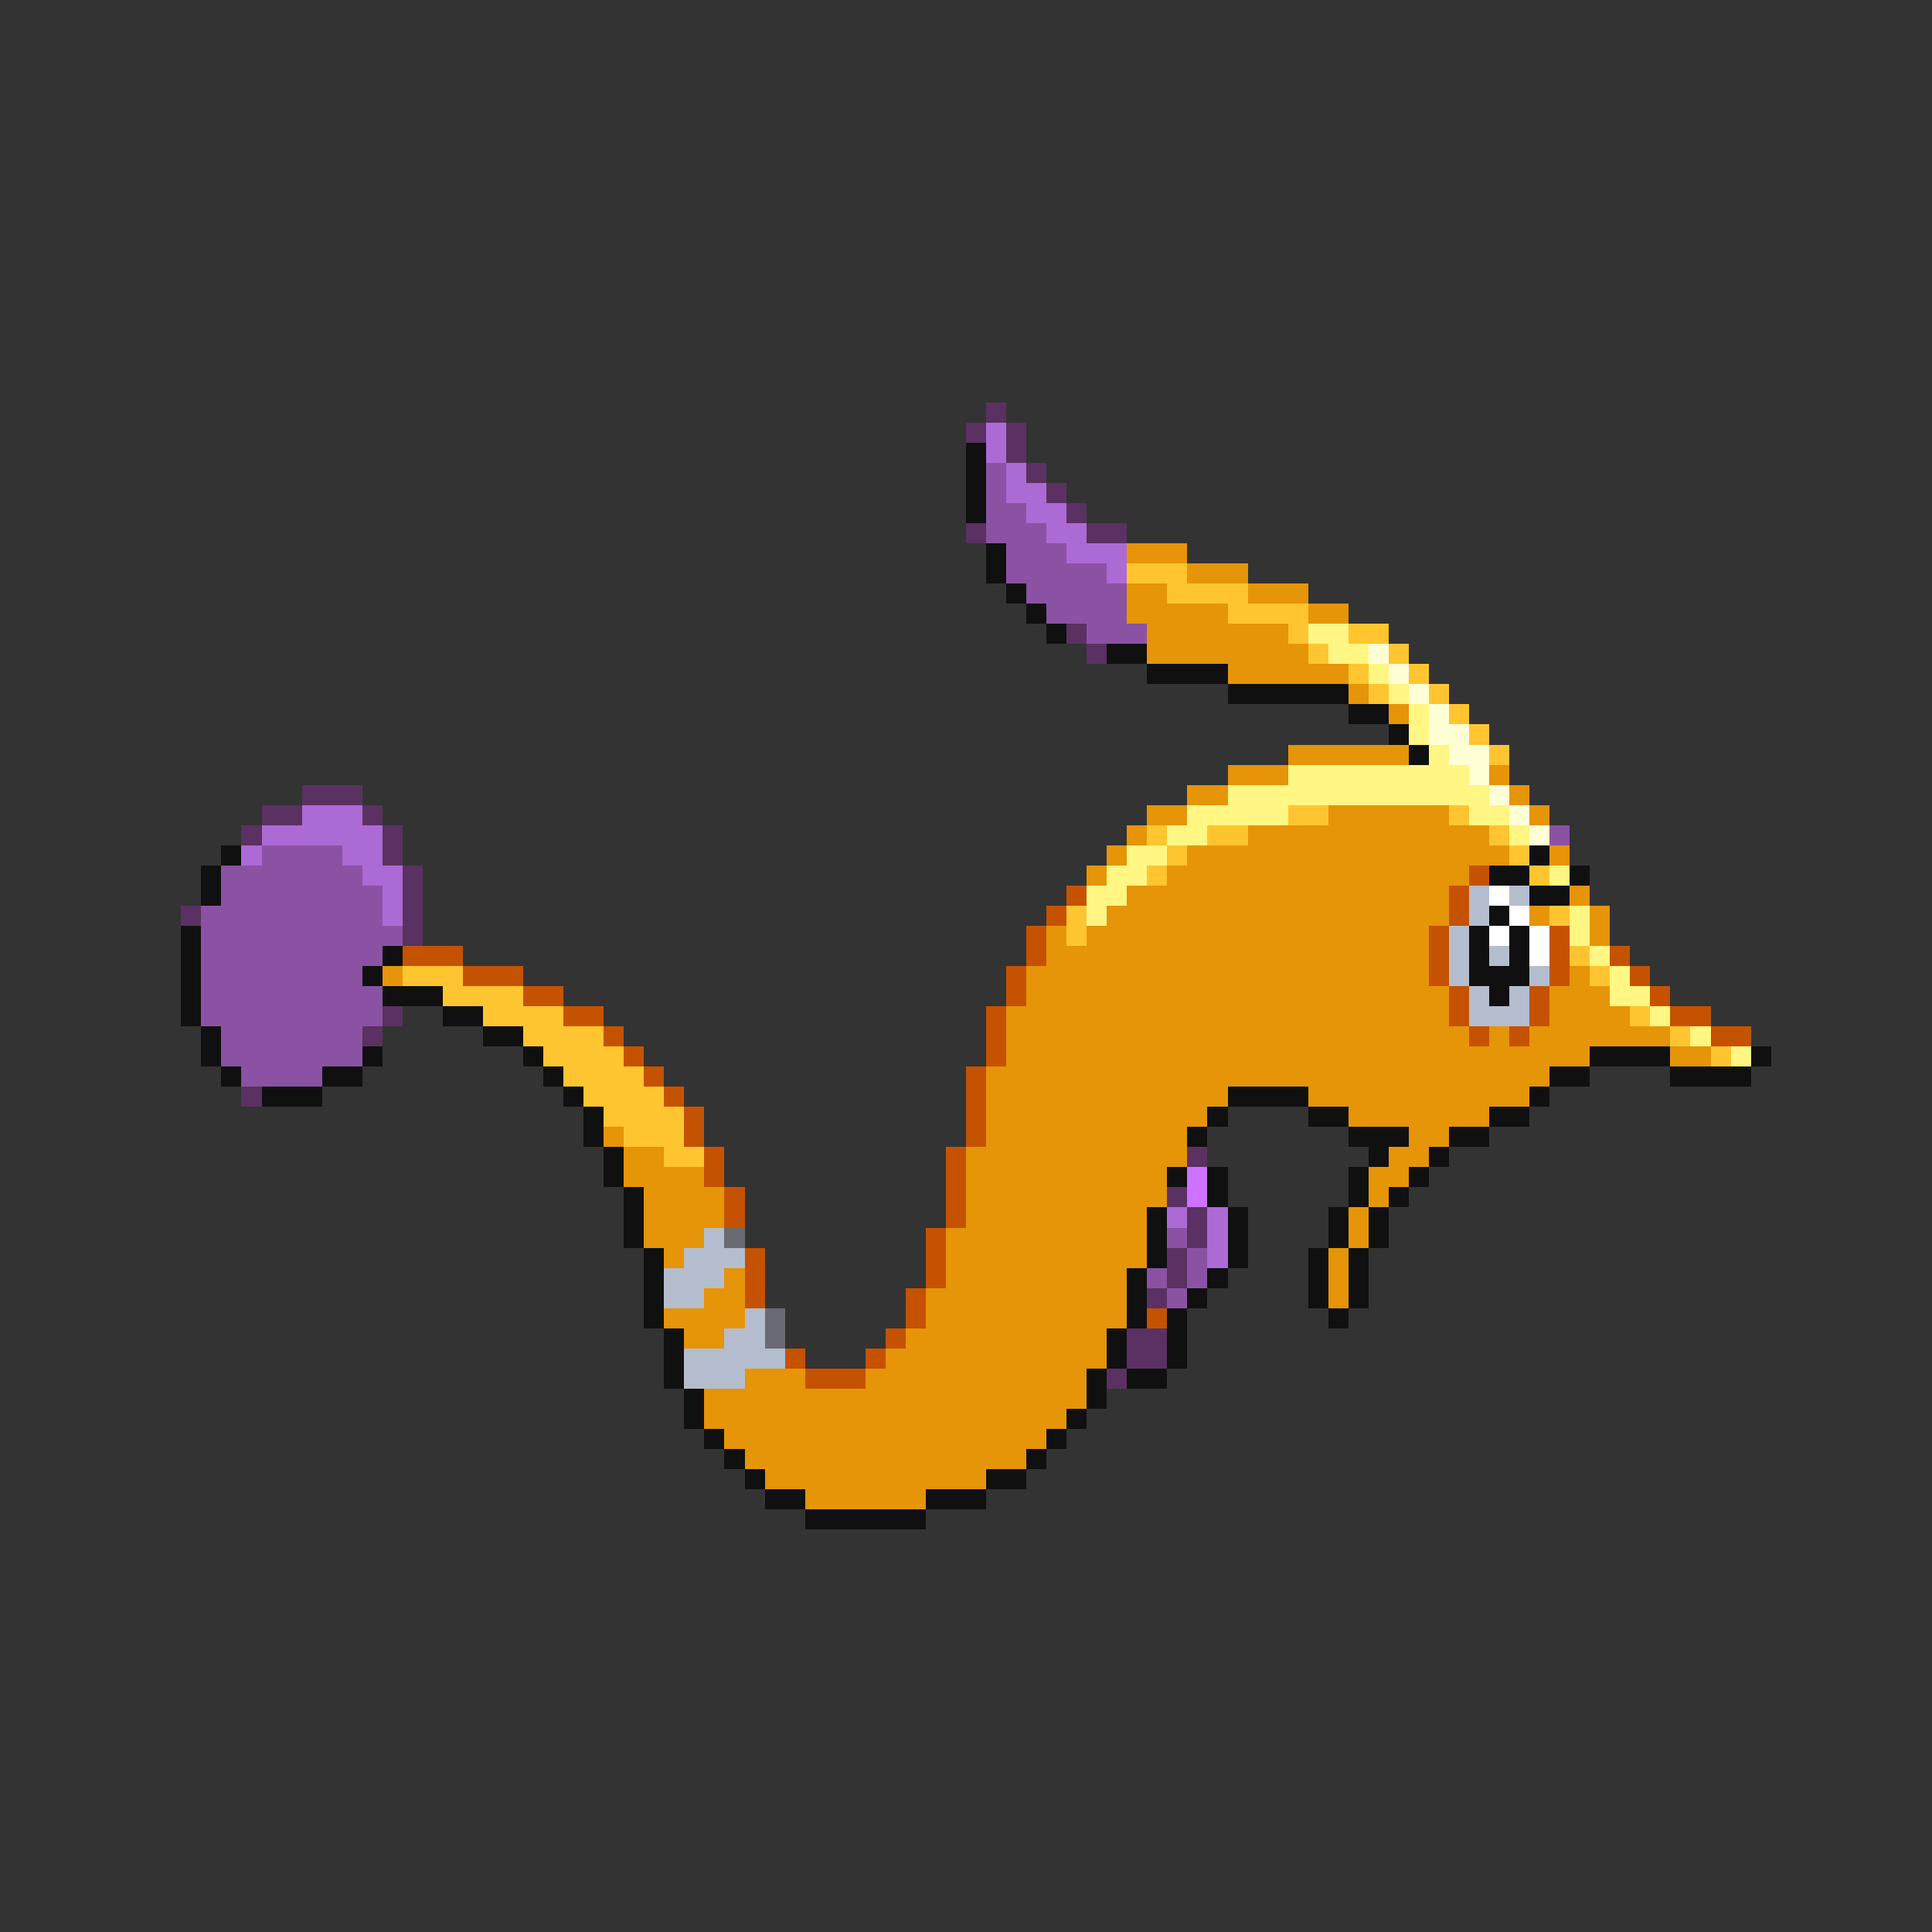 <svg xmlns="http://www.w3.org/2000/svg" viewBox="0 -0.5 96 96" shape-rendering="crispEdges">
<rect x="0" y="-0.5" width="96" height="96" fill="#333333" stroke="none"/>
<path stroke="#5a3162" d="M49 20h1M48 21h1M50 21h1M50 22h1M51 23h1M52 24h1M53 25h1M48 26h1M54 26h2M53 31h1M54 32h1M15 39h3M13 40h2M18 40h1M12 41h1M19 41h1M19 42h1M20 43h1M20 44h1M9 45h1M20 45h1M20 46h1M19 50h1M18 51h1M12 54h1M59 57h1M58 59h1M59 60h1M59 61h1M58 62h1M58 63h1M57 64h1M56 66h2M56 67h2M55 68h1" />
<path stroke="#ac6ad5" d="M49 21h1M49 22h1M50 23h1M50 24h2M51 25h2M52 26h2M53 27h3M55 28h1M15 40h3M13 41h6M12 42h1M17 42h2M18 43h2M19 44h1M19 45h1M58 60h1M60 60h1M60 61h1M60 62h1" />
<path stroke="#101010" d="M48 22h1M48 23h1M48 24h1M48 25h1M49 27h1M49 28h1M50 29h1M51 30h1M52 31h1M55 32h2M57 33h4M61 34h6M67 35h2M69 36h1M70 37h1M11 42h1M76 42h1M10 43h1M74 43h2M78 43h1M10 44h1M76 44h2M74 45h1M9 46h1M73 46h1M75 46h1M9 47h1M19 47h1M73 47h1M75 47h1M9 48h1M18 48h1M73 48h3M9 49h1M19 49h3M74 49h1M9 50h1M22 50h2M10 51h1M24 51h2M10 52h1M18 52h1M26 52h1M79 52h4M87 52h1M11 53h1M16 53h2M27 53h1M77 53h2M83 53h4M13 54h3M28 54h1M61 54h4M76 54h1M29 55h1M60 55h1M65 55h2M74 55h2M29 56h1M59 56h1M67 56h3M72 56h2M30 57h1M68 57h1M71 57h1M30 58h1M58 58h1M60 58h1M67 58h1M70 58h1M31 59h1M60 59h1M67 59h1M69 59h1M31 60h1M57 60h1M61 60h1M66 60h1M68 60h1M31 61h1M57 61h1M61 61h1M66 61h1M68 61h1M32 62h1M57 62h1M61 62h1M65 62h1M67 62h1M32 63h1M56 63h1M60 63h1M65 63h1M67 63h1M32 64h1M56 64h1M59 64h1M65 64h1M67 64h1M32 65h1M56 65h1M58 65h1M66 65h1M33 66h1M55 66h1M58 66h1M33 67h1M55 67h1M58 67h1M33 68h1M54 68h1M56 68h2M34 69h1M54 69h1M34 70h1M53 70h1M35 71h1M52 71h1M36 72h1M51 72h1M37 73h1M49 73h2M38 74h2M46 74h3M40 75h6" />
<path stroke="#8b52a4" d="M49 23h1M49 24h1M49 25h2M49 26h3M50 27h3M50 28h5M51 29h5M52 30h4M54 31h3M77 41h1M13 42h4M11 43h7M11 44h8M10 45h9M10 46h10M10 47h9M10 48h8M10 49h9M10 50h9M11 51h7M11 52h7M12 53h4M58 61h1M59 62h1M57 63h1M59 63h1M58 64h1" />
<path stroke="#e69408" d="M56 27h3M59 28h3M56 29h2M62 29h3M56 30h5M65 30h2M57 31h7M57 32h8M61 33h6M67 34h1M69 35h1M64 37h6M61 38h3M74 38h1M59 39h2M75 39h1M57 40h2M66 40h6M76 40h1M56 41h1M62 41h12M55 42h1M59 42h16M77 42h1M54 43h1M58 43h15M56 44h16M78 44h1M55 45h17M76 45h1M79 45h1M52 46h1M54 46h17M79 46h1M52 47h19M19 48h1M51 48h20M78 48h1M51 49h21M77 49h3M50 50h22M77 50h4M50 51h23M74 51h1M76 51h7M50 52h29M83 52h2M49 53h28M49 54h12M65 54h11M49 55h11M67 55h7M30 56h1M49 56h10M70 56h2M31 57h2M48 57h11M69 57h2M31 58h4M48 58h10M68 58h2M32 59h4M48 59h10M68 59h1M32 60h4M48 60h9M67 60h1M32 61h3M47 61h10M67 61h1M33 62h1M47 62h10M66 62h1M36 63h1M47 63h9M66 63h1M35 64h2M46 64h10M66 64h1M33 65h4M46 65h10M34 66h2M45 66h10M44 67h11M37 68h3M43 68h11M35 69h19M35 70h18M36 71h16M37 72h14M38 73h11M40 74h6" />
<path stroke="#ffc531" d="M56 28h3M58 29h4M61 30h4M64 31h1M67 31h2M65 32h1M69 32h1M67 33h1M70 33h1M68 34h1M71 34h1M72 35h1M73 36h1M74 37h1M64 40h2M72 40h1M57 41h1M60 41h2M74 41h1M58 42h1M75 42h1M57 43h1M76 43h1M53 45h1M77 45h1M53 46h1M78 47h1M20 48h3M79 48h1M22 49h4M24 50h4M81 50h1M26 51h4M83 51h1M27 52h4M85 52h1M28 53h4M29 54h4M30 55h4M31 56h3M33 57h2" />
<path stroke="#fff683" d="M65 31h2M66 32h2M68 33h1M69 34h1M70 35h1M70 36h1M71 37h1M64 38h9M61 39h13M59 40h5M73 40h2M58 41h2M75 41h1M56 42h2M55 43h2M77 43h1M54 44h2M54 45h1M78 45h1M78 46h1M79 47h1M80 48h1M80 49h2M82 50h1M84 51h1M86 52h1" />
<path stroke="#ffffd5" d="M68 32h1M69 33h1M70 34h1M71 35h1M71 36h2M72 37h2M73 38h1M74 39h1M75 40h1M76 41h1" />
<path stroke="#c55200" d="M73 43h1M53 44h1M72 44h1M52 45h1M72 45h1M51 46h1M71 46h1M77 46h1M20 47h3M51 47h1M71 47h1M77 47h1M80 47h1M23 48h3M50 48h1M71 48h1M77 48h1M81 48h1M26 49h2M50 49h1M72 49h1M76 49h1M82 49h1M28 50h2M49 50h1M72 50h1M76 50h1M83 50h2M30 51h1M49 51h1M73 51h1M75 51h1M85 51h2M31 52h1M49 52h1M32 53h1M48 53h1M33 54h1M48 54h1M34 55h1M48 55h1M34 56h1M48 56h1M35 57h1M47 57h1M35 58h1M47 58h1M36 59h1M47 59h1M36 60h1M47 60h1M46 61h1M37 62h1M46 62h1M37 63h1M46 63h1M37 64h1M45 64h1M45 65h1M57 65h1M44 66h1M39 67h1M43 67h1M40 68h3" />
<path stroke="#b4bdcd" d="M73 44h1M75 44h1M73 45h1M72 46h1M72 47h1M74 47h1M72 48h1M76 48h1M73 49h1M75 49h1M73 50h3M35 61h1M34 62h3M33 63h3M33 64h2M37 65h1M36 66h2M34 67h5M34 68h3" />
<path stroke="#ffffff" d="M74 44h1M75 45h1M74 46h1M76 46h1M76 47h1" />
<path stroke="#cd73ff" d="M59 58h1M59 59h1" />
<path stroke="#6a6a73" d="M36 61h1M38 65h1M38 66h1" />
</svg>